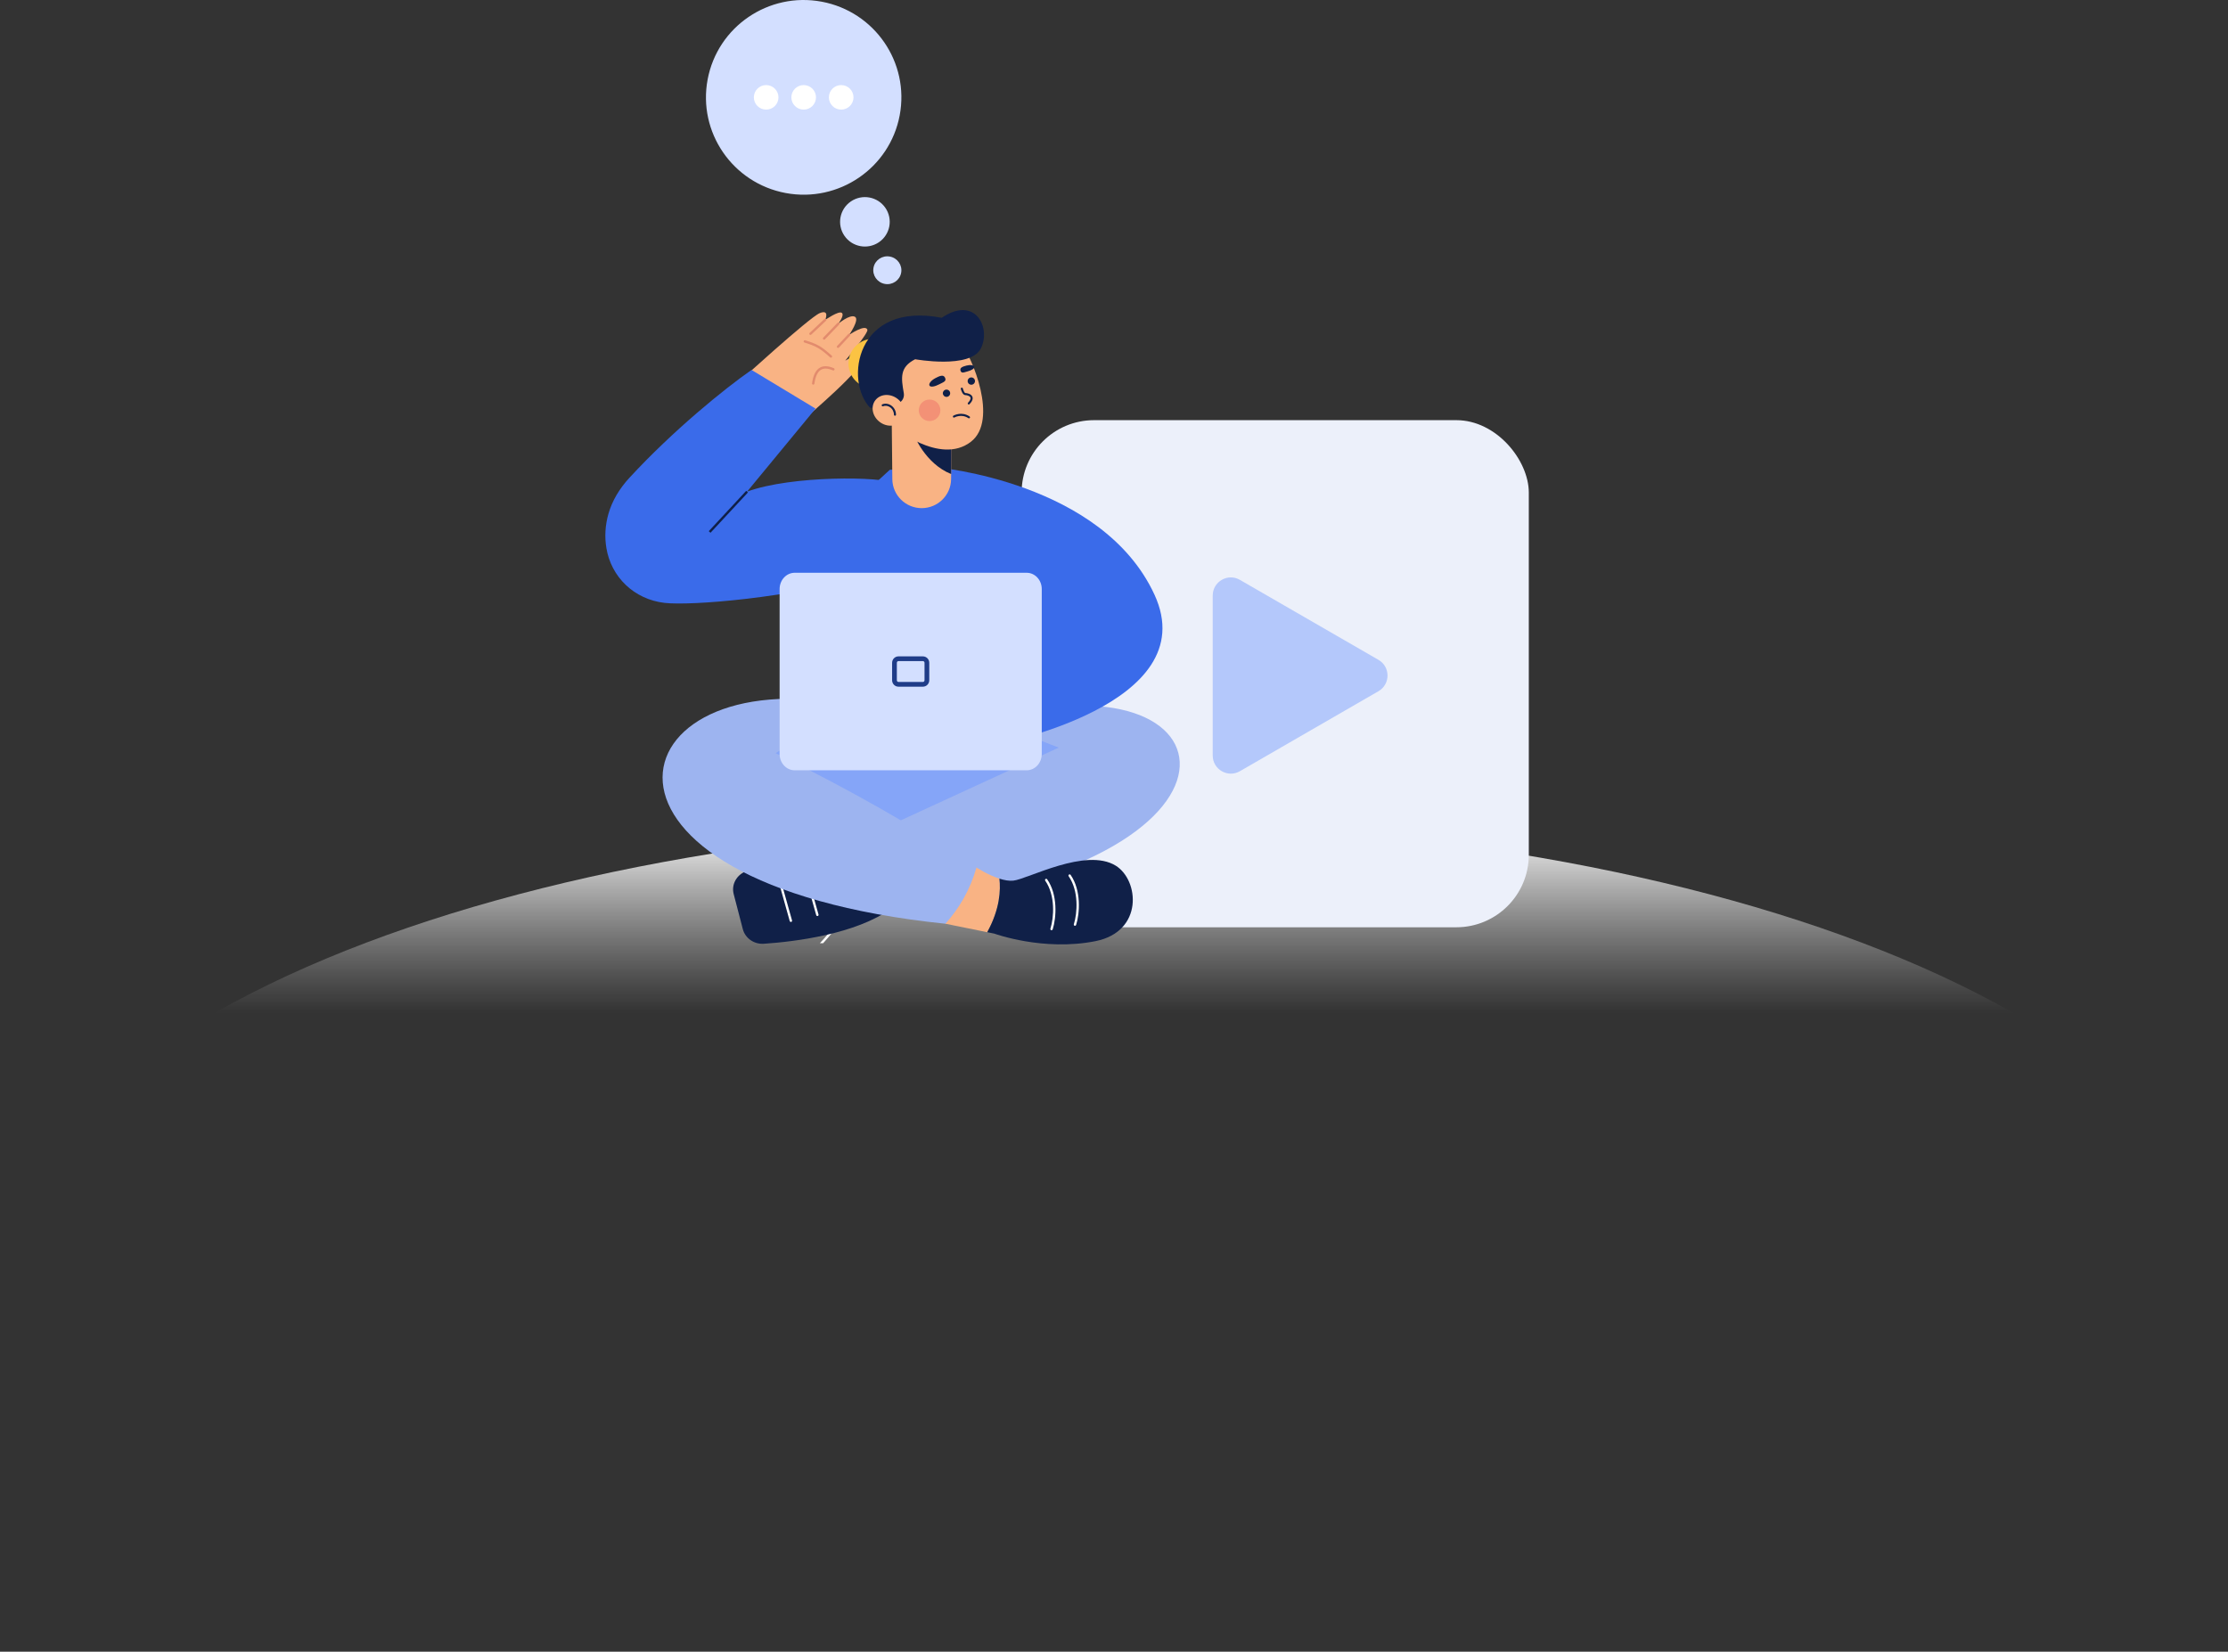 <svg width="615" height="456" viewBox="0 0 615 456" fill="none" xmlns="http://www.w3.org/2000/svg">
<rect x="0" y="0" width="615" height="456" fill="#333333" stroke="none"/>
<path d="M615 355.5C615 321.42 582.603 288.735 524.935 264.637C467.268 240.538 389.054 227 307.5 227C225.946 227 147.732 240.538 90.065 264.637C32.397 288.735 1.23143e-05 321.42 0 355.5L307.5 355.5H615Z" fill="url(#paint0_linear)"/>
<rect x="282" y="116" width="140" height="140" rx="20" fill="#ECF0FA"/>
<path fill-rule="evenodd" clip-rule="evenodd" d="M226.309 260.404H227.205C233.426 253.59 238.3 245.321 241.398 236.144C246.412 221.291 246.201 205.701 240.803 192.249C238.075 185.453 234.135 179.116 230.326 172.988C226.462 166.776 222.467 160.35 219.755 153.462C218.634 150.617 217.806 147.558 217.308 144.439C217.083 144.411 216.859 144.387 216.634 144.361C217.135 147.59 217.986 150.756 219.146 153.702C221.879 160.642 225.89 167.094 229.769 173.332C233.564 179.437 237.488 185.748 240.195 192.492C245.535 205.8 245.742 221.231 240.777 235.938C237.641 245.227 232.665 253.574 226.309 260.404Z" fill="white"/>
<path fill-rule="evenodd" clip-rule="evenodd" d="M244.395 57.387C246.531 60.498 245.732 64.745 242.61 66.874C239.488 69.003 235.226 68.206 233.089 65.096C230.953 61.985 231.752 57.738 234.874 55.609C237.996 53.48 242.258 54.276 244.395 57.387Z" fill="#D3DFFF"/>
<path fill-rule="evenodd" clip-rule="evenodd" d="M248.747 75.318C248.355 77.402 246.33 78.773 244.223 78.379C242.117 77.986 240.727 75.978 241.119 73.894C241.511 71.81 243.537 70.44 245.643 70.833C247.749 71.227 249.139 73.235 248.747 75.318Z" fill="#D3DFFF"/>
<path fill-rule="evenodd" clip-rule="evenodd" d="M248.348 31.828C245.604 46.416 231.511 56.025 216.871 53.291C202.23 50.556 192.587 36.514 195.331 21.927C198.075 7.34 212.167 -2.269 226.808 0.465C241.448 3.199 251.092 17.241 248.348 31.828Z" fill="#D3DFFF"/>
<path fill-rule="evenodd" clip-rule="evenodd" d="M214.882 26.877C214.882 28.747 213.36 30.263 211.483 30.263C209.607 30.263 208.085 28.747 208.085 26.877C208.085 25.007 209.607 23.491 211.483 23.491C213.36 23.491 214.882 25.007 214.882 26.877Z" fill="white"/>
<path fill-rule="evenodd" clip-rule="evenodd" d="M225.238 26.877C225.238 28.747 223.716 30.263 221.84 30.263C219.963 30.263 218.441 28.747 218.441 26.877C218.441 25.007 219.963 23.491 221.84 23.491C223.716 23.491 225.238 25.007 225.238 26.877Z" fill="white"/>
<path fill-rule="evenodd" clip-rule="evenodd" d="M235.593 26.877C235.593 28.747 234.072 30.263 232.195 30.263C230.318 30.263 228.797 28.747 228.797 26.877C228.797 25.007 230.318 23.491 232.195 23.491C234.072 23.491 235.593 25.007 235.593 26.877Z" fill="white"/>
<path fill-rule="evenodd" clip-rule="evenodd" d="M202.519 246.827L205.039 256.507C205.696 259.031 208.146 260.738 210.856 260.553C219.118 259.994 236.285 257.977 246.138 250.742L243.337 236.791C229.79 236.027 217.121 236.778 206.151 240.458C203.404 241.38 201.815 244.123 202.519 246.827Z" fill="#102048"/>
<path fill-rule="evenodd" clip-rule="evenodd" d="M218.309 254.531C218.165 254.531 218.034 254.437 217.993 254.294L214.61 242.223C214.561 242.048 214.663 241.868 214.837 241.821C215.013 241.771 215.192 241.873 215.241 242.048L218.624 254.119C218.673 254.291 218.571 254.471 218.397 254.521C218.367 254.529 218.337 254.531 218.309 254.531Z" fill="white"/>
<path fill-rule="evenodd" clip-rule="evenodd" d="M225.621 252.9C225.478 252.9 225.346 252.806 225.306 252.663L221.922 240.591C221.874 240.417 221.976 240.237 222.15 240.19C222.325 240.14 222.505 240.242 222.553 240.417L225.937 252.488C225.985 252.66 225.883 252.84 225.709 252.89C225.68 252.898 225.65 252.9 225.621 252.9Z" fill="white"/>
<path fill-rule="evenodd" clip-rule="evenodd" d="M202.627 203.814L226.011 235.737L259.581 238.396L305.885 218.889L288.289 192.507L234.114 194.501L202.627 203.814Z" fill="#85A5F8"/>
<path fill-rule="evenodd" clip-rule="evenodd" d="M272.932 198.936C342.078 178.542 353.193 239.433 245.304 250.518C241.493 246.245 237.04 238.83 235.271 232.634L292.245 206.401L272.932 198.936Z" fill="#9DB4F0"/>
<path fill-rule="evenodd" clip-rule="evenodd" d="M275.869 242.575C272.635 241.544 269.536 239.506 269.536 239.506L258.423 242.98L260.97 255.025L272.514 257.361C276.031 250.953 276.236 245.689 275.869 242.575Z" fill="#F9B384"/>
<path fill-rule="evenodd" clip-rule="evenodd" d="M234.114 194.501C169.752 182.31 153.082 243.94 260.97 255.024C264.781 250.752 267.768 245.702 269.536 239.505C252.964 228.457 234.434 217.955 214.126 207.95L234.114 194.501Z" fill="#9DB4F0"/>
<path fill-rule="evenodd" clip-rule="evenodd" d="M307.968 238.989C299.722 233.913 283.736 242.685 279.723 243.126C278.553 243.257 277.2 243.001 275.869 242.575C276.237 245.689 276.031 250.953 272.515 257.361L274.475 257.758C274.475 257.758 288.032 262.711 302.412 259.827C315.686 257.168 314.451 242.98 307.968 238.989Z" fill="#102048"/>
<path fill-rule="evenodd" clip-rule="evenodd" d="M296.728 255.594C296.695 255.594 296.662 255.588 296.63 255.578C296.457 255.523 296.361 255.341 296.416 255.168C297.396 252.078 297.823 245.997 294.985 241.912C294.883 241.763 294.92 241.562 295.069 241.458C295.216 241.356 295.421 241.393 295.524 241.541C298.496 245.817 298.059 252.151 297.04 255.364C296.996 255.502 296.867 255.594 296.728 255.594Z" fill="white"/>
<path fill-rule="evenodd" clip-rule="evenodd" d="M290.261 256.815C290.229 256.815 290.196 256.81 290.163 256.8C289.99 256.747 289.895 256.562 289.949 256.392C290.929 253.3 291.356 247.221 288.519 243.136C288.416 242.987 288.453 242.784 288.602 242.682C288.75 242.58 288.954 242.617 289.057 242.766C292.029 247.041 291.592 253.375 290.573 256.588C290.529 256.727 290.401 256.815 290.261 256.815Z" fill="white"/>
<path fill-rule="evenodd" clip-rule="evenodd" d="M222.727 115.038C222.727 115.038 238.937 101.304 238.336 98.694C237.908 96.828 233.316 99.563 233.316 99.563C233.316 99.563 239.755 91.952 239.428 91.026C238.843 89.376 234.389 92.453 234.389 92.453C234.389 92.453 237.399 88.136 235.96 87.434C234.521 86.73 231.384 89.392 231.384 89.392C231.384 89.392 233.217 86.993 232.355 86.364C231.494 85.735 227.779 88.322 227.779 88.322C227.779 88.322 229.112 85.299 226.279 86.445C223.447 87.591 203.586 105.751 203.586 105.751L222.727 115.038Z" fill="#F9B384"/>
<path fill-rule="evenodd" clip-rule="evenodd" d="M229.359 98.748C229.281 98.748 229.201 98.72 229.139 98.662C226.356 96.13 225.13 95.514 222.06 94.572C221.887 94.52 221.79 94.337 221.843 94.165C221.896 93.993 222.079 93.896 222.252 93.951C225.433 94.925 226.703 95.561 229.58 98.179C229.714 98.302 229.723 98.508 229.601 98.641C229.537 98.712 229.448 98.748 229.359 98.748Z" fill="#E28B6D"/>
<path fill-rule="evenodd" clip-rule="evenodd" d="M224.43 106.195C224.251 106.169 224.126 106.004 224.151 105.827C224.47 103.556 225.187 102.136 226.345 101.486C227.334 100.933 228.622 100.99 230.171 101.656C230.338 101.729 230.414 101.92 230.342 102.084C230.271 102.251 230.078 102.327 229.912 102.256C228.56 101.674 227.468 101.606 226.666 102.055C225.712 102.59 225.084 103.89 224.799 105.916C224.777 106.08 224.637 106.197 224.476 106.197L224.43 106.195Z" fill="#E28B6D"/>
<path fill-rule="evenodd" clip-rule="evenodd" d="M223.711 92.469C223.624 92.469 223.537 92.432 223.473 92.364C223.349 92.234 223.355 92.028 223.487 91.905L227.554 88.084C227.686 87.961 227.893 87.966 228.017 88.097C228.141 88.23 228.135 88.436 228.003 88.559L223.936 92.377C223.873 92.437 223.792 92.469 223.711 92.469Z" fill="#E28B6D"/>
<path fill-rule="evenodd" clip-rule="evenodd" d="M227.476 93.774C227.395 93.774 227.313 93.742 227.25 93.682C227.119 93.557 227.115 93.351 227.24 93.22L231.147 89.165C231.272 89.034 231.479 89.029 231.61 89.154C231.741 89.279 231.745 89.486 231.62 89.616L227.713 93.672C227.648 93.74 227.562 93.774 227.476 93.774Z" fill="#E28B6D"/>
<path fill-rule="evenodd" clip-rule="evenodd" d="M231.324 96.058C231.244 96.058 231.164 96.026 231.101 95.969C230.968 95.846 230.961 95.64 231.085 95.507L234.15 92.231C234.273 92.101 234.48 92.093 234.613 92.216C234.745 92.338 234.752 92.545 234.629 92.675L231.564 95.953C231.499 96.021 231.412 96.058 231.324 96.058Z" fill="#E28B6D"/>
<path fill-rule="evenodd" clip-rule="evenodd" d="M283.958 206.899L224.694 209.183L218.145 155.351C218.145 155.351 237.985 136.599 245.619 129.695L258.505 129.037C298.486 147.143 291.939 169.759 283.958 206.899Z" fill="#3A6BEA"/>
<path fill-rule="evenodd" clip-rule="evenodd" d="M318.666 164.16C332.776 194.713 274.79 205.594 274.79 205.594L258.505 129.037C258.505 129.037 304.246 132.934 318.666 164.16Z" fill="#3A6BEA"/>
<path fill-rule="evenodd" clip-rule="evenodd" d="M206.22 135.727L225.122 112.808L207.446 102.133C200.073 107.244 185.815 118.814 173.732 131.916C171.065 134.808 168.981 138.185 167.932 141.904C167.037 145.078 166.874 148.213 167.378 151.282C168.689 159.284 175.006 165.46 183.437 166.444C190.638 167.284 218.145 165.139 240.41 158.614L246.959 133.43C243.593 131.527 218.584 131.196 206.22 135.727Z" fill="#3A6BEA"/>
<path fill-rule="evenodd" clip-rule="evenodd" d="M262.691 117.068L262.55 130.883L262.534 132.289C262.509 134.49 261.604 136.484 260.142 137.932C258.689 139.37 256.688 140.273 254.472 140.289C250.005 140.313 246.352 136.739 246.311 132.282L246.153 116.24L262.691 117.068Z" fill="#F9B384"/>
<path fill-rule="evenodd" clip-rule="evenodd" d="M262.683 117.903L262.55 130.883C255.31 127.946 252.33 120.137 252.33 120.137L262.683 117.903Z" fill="#102048"/>
<path fill-rule="evenodd" clip-rule="evenodd" d="M265.547 95.254C268.142 98.357 275.718 115.935 268.038 121.933C259.396 128.683 246.244 117.59 246.244 117.59L244.48 97.115L255.896 94.116L265.547 95.254Z" fill="#F9B384"/>
<path fill-rule="evenodd" clip-rule="evenodd" d="M247.904 100.354C247.904 104.125 244.838 107.179 241.055 107.179C237.272 107.179 234.206 104.125 234.206 100.354C234.206 96.585 237.272 93.531 241.055 93.531C244.838 93.531 247.904 96.585 247.904 100.354Z" fill="#FBC343"/>
<path fill-rule="evenodd" clip-rule="evenodd" d="M249.481 108.554C248.741 104.297 248.29 101.377 252.609 99.182C252.609 99.182 267.83 101.94 270.736 96.219C273.642 90.496 269.214 81.466 259.943 87.739C236.212 83.12 233.029 105.25 240.225 112.626L247.326 111.54C248.755 111.321 249.728 109.974 249.481 108.554Z" fill="#102048"/>
<path fill-rule="evenodd" clip-rule="evenodd" d="M262.278 108.568C262.278 109.123 261.825 109.575 261.266 109.575C260.708 109.575 260.254 109.123 260.254 108.568C260.254 108.012 260.708 107.56 261.266 107.56C261.825 107.56 262.278 108.012 262.278 108.568Z" fill="#102048"/>
<path fill-rule="evenodd" clip-rule="evenodd" d="M269.128 105.206C269.128 105.764 268.675 106.216 268.116 106.216C267.557 106.216 267.104 105.764 267.104 105.206C267.104 104.65 267.557 104.198 268.116 104.198C268.675 104.198 269.128 104.65 269.128 105.206Z" fill="#102048"/>
<path fill-rule="evenodd" clip-rule="evenodd" d="M267.415 111.67C267.344 111.67 267.273 111.644 267.218 111.592C267.103 111.483 267.098 111.302 267.207 111.188C267.613 110.762 268.058 110.164 267.871 109.731C267.677 109.28 266.857 109.087 266.481 109.087C265.674 109.087 265.286 107.654 265.217 107.367C265.18 107.215 265.274 107.061 265.428 107.022C265.581 106.985 265.736 107.079 265.773 107.233C265.921 107.839 266.255 108.515 266.481 108.515C266.867 108.515 268.049 108.695 268.397 109.504C268.646 110.084 268.386 110.78 267.623 111.582C267.566 111.642 267.491 111.67 267.415 111.67Z" fill="#102048"/>
<path fill-rule="evenodd" clip-rule="evenodd" d="M267.467 115.497C267.412 115.497 267.356 115.481 267.307 115.447C265.402 114.166 263.478 115.241 263.459 115.251C263.322 115.33 263.147 115.283 263.067 115.147C262.989 115.009 263.036 114.836 263.173 114.755C263.264 114.703 265.429 113.495 267.627 114.975C267.758 115.063 267.793 115.241 267.705 115.371C267.649 115.452 267.559 115.497 267.467 115.497Z" fill="#102048"/>
<path fill-rule="evenodd" clip-rule="evenodd" d="M260.823 104.201C261.399 105.278 260.395 105.498 259.22 106.119C258.045 106.74 256.842 106.97 256.567 106.453C256.292 105.939 257.022 105.017 258.198 104.394C259.373 103.772 260.377 103.365 260.823 104.201Z" fill="#102048"/>
<path fill-rule="evenodd" clip-rule="evenodd" d="M265.109 102.251C265.362 103.214 266.084 102.794 267.133 102.52C268.182 102.246 269.029 101.721 268.908 101.262C268.788 100.803 267.839 100.651 266.79 100.925C265.741 101.199 264.914 101.505 265.109 102.251Z" fill="#102048"/>
<path fill-rule="evenodd" clip-rule="evenodd" d="M256.596 116.246C254.948 116.246 253.612 114.915 253.612 113.273C253.612 111.629 254.948 110.301 256.596 110.301C258.244 110.301 259.58 111.629 259.58 113.273C259.58 114.915 258.244 116.246 256.596 116.246Z" fill="#F39176"/>
<path fill-rule="evenodd" clip-rule="evenodd" d="M247.734 110.097C249.742 111.639 250.264 114.317 248.901 116.079C247.537 117.838 244.804 118.013 242.797 116.47C240.789 114.928 240.267 112.247 241.63 110.488C242.994 108.726 245.726 108.552 247.734 110.097Z" fill="#F9B384"/>
<path fill-rule="evenodd" clip-rule="evenodd" d="M247.041 114.774C246.882 114.774 246.754 114.646 246.754 114.489C246.754 113.646 246.342 112.868 245.651 112.404C245.061 112.01 244.356 111.916 243.768 112.156C243.621 112.213 243.455 112.145 243.395 111.999C243.335 111.853 243.405 111.686 243.552 111.626C244.317 111.315 245.221 111.43 245.971 111.931C246.82 112.5 247.327 113.455 247.327 114.489C247.327 114.646 247.199 114.774 247.041 114.774Z" fill="#102048"/>
<path fill-rule="evenodd" clip-rule="evenodd" d="M196.12 147.091L195.639 146.647L205.98 135.505L206.461 135.949L196.12 147.091Z" fill="#102048"/>
<path fill-rule="evenodd" clip-rule="evenodd" d="M283.391 158.129H219.367C217.065 158.129 215.198 160.141 215.198 162.62V208.168C215.198 210.65 217.065 212.662 219.367 212.662H283.391C285.694 212.662 287.56 210.65 287.56 208.168V162.62C287.56 160.141 285.694 158.129 283.391 158.129Z" fill="#D3DFFF"/>
<path fill-rule="evenodd" clip-rule="evenodd" d="M254.759 181.211H247.999C247.035 181.211 246.25 182.01 246.25 182.991V187.799C246.25 188.78 247.035 189.579 247.999 189.579H254.759C255.724 189.579 256.509 188.78 256.509 187.799V182.991C256.509 182.01 255.724 181.211 254.759 181.211ZM254.759 182.516C255.002 182.516 255.199 182.728 255.199 182.991V187.799C255.199 188.06 255.002 188.274 254.759 188.274H247.999C247.756 188.274 247.559 188.06 247.559 187.799V182.991C247.559 182.728 247.756 182.516 247.999 182.516H254.759Z" fill="#1F3C88"/>
<path d="M380.5 182.17C383.833 184.094 383.833 188.906 380.5 190.83L342.25 212.914C338.917 214.838 334.75 212.433 334.75 208.584L334.75 164.416C334.75 160.567 338.917 158.162 342.25 160.086L380.5 182.17Z" fill="#B4C8FB"/>
<defs>
<linearGradient id="paint0_linear" x1="307.5" y1="227" x2="307.5" y2="279.728" gradientUnits="userSpaceOnUse">
<stop stop-color="white"/>
<stop offset="1" stop-color="#C4C4C4" stop-opacity="0"/>
</linearGradient>
</defs>
</svg>
